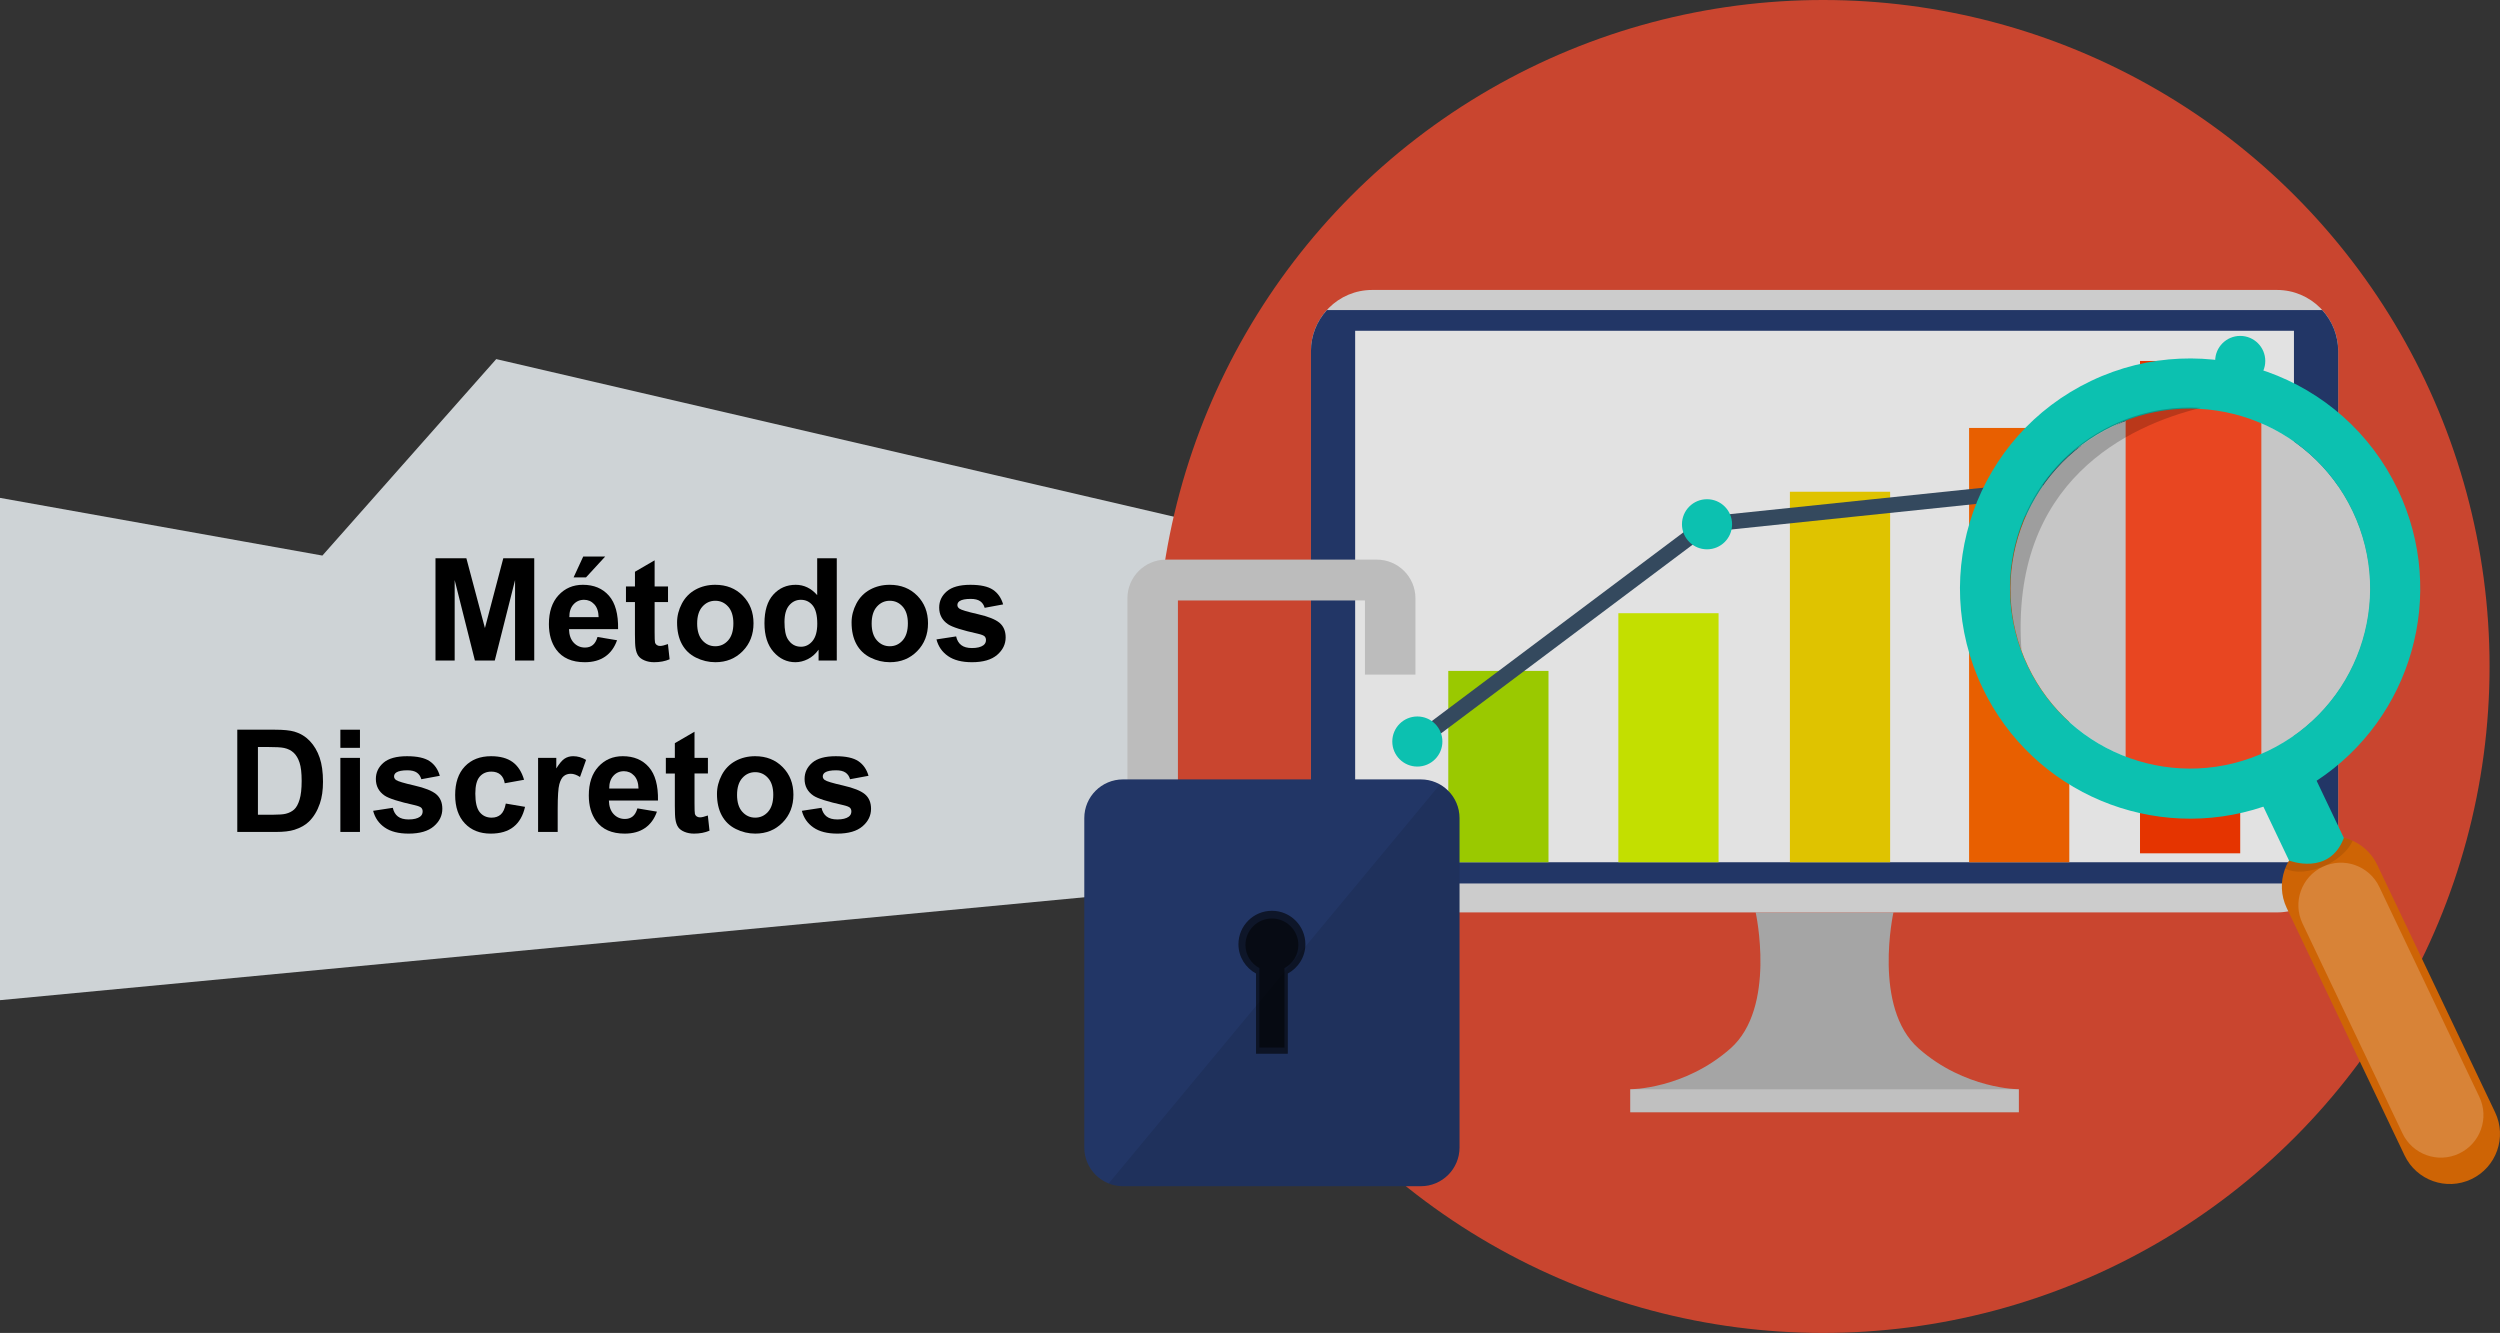 <?xml version="1.0" encoding="utf-8"?>
<!-- Generator: Adobe Illustrator 21.0.2, SVG Export Plug-In . SVG Version: 6.00 Build 0)  -->
<svg version="1.1" id="Capa_1" xmlns="http://www.w3.org/2000/svg" xmlns:xlink="http://www.w3.org/1999/xlink" x="0px" y="0px"
	 viewBox="0 0 391.634 208.81" style="enable-background:new 0 0 391.634 208.81;" xml:space="preserve">
<rect x="0" y="0" width="391.634" height="208.81" fill="#333333" stroke="none"/>
<g>
	<polygon style="fill:#CED3D6;" points="200.509,84.809 77.737,56.254 50.503,87.033 0,77.995 0,156.679 182.393,139.37 
		194.005,144.108 	"/>
	<g>
		<g>
			<path d="M68.221,103.476V87.459h4.84l2.906,10.926l2.874-10.926h4.851v16.017h-3.005V90.868l-3.179,12.608h-3.114
				l-3.168-12.608v12.608H68.221z"/>
			<path d="M93.601,99.784l3.06,0.513c-0.394,1.122-1.015,1.977-1.863,2.562s-1.91,0.88-3.185,0.88
				c-2.018,0-3.511-0.659-4.479-1.978c-0.765-1.057-1.147-2.39-1.147-3.999c0-1.923,0.503-3.429,1.508-4.518
				s2.276-1.634,3.813-1.634c1.726,0,3.088,0.57,4.086,1.71s1.475,2.886,1.431,5.239h-7.691
				c0.022,0.91,0.27,1.618,0.743,2.125c0.474,0.506,1.063,0.759,1.77,0.759c0.481,0,0.886-0.131,1.213-0.394
				C93.186,100.788,93.433,100.366,93.601,99.784z M93.776,96.68c-0.021-0.889-0.251-1.563-0.689-2.026
				c-0.436-0.463-0.969-0.694-1.595-0.694c-0.67,0-1.224,0.244-1.661,0.732c-0.436,0.488-0.651,1.151-0.644,1.988
				H93.776z M89.854,90.453l1.508-3.267h3.441l-3.005,3.267H89.854z"/>
			<path d="M104.647,91.873v2.447h-2.098v4.676c0,0.947,0.019,1.499,0.06,1.655
				c0.039,0.156,0.131,0.286,0.273,0.388c0.143,0.102,0.315,0.153,0.519,0.153c0.284,0,0.695-0.099,1.234-0.295
				l0.262,2.382c-0.714,0.306-1.522,0.459-2.425,0.459c-0.554,0-1.053-0.094-1.497-0.279s-0.77-0.426-0.978-0.721
				c-0.208-0.295-0.352-0.694-0.432-1.196c-0.065-0.357-0.099-1.078-0.099-2.163v-5.059H98.059v-2.447h1.409v-2.306
				l3.081-1.792v4.098H104.647z"/>
			<path d="M106.067,97.51c0-1.02,0.252-2.006,0.754-2.96c0.503-0.954,1.215-1.683,2.137-2.186
				c0.921-0.503,1.95-0.754,3.086-0.754c1.755,0,3.194,0.57,4.315,1.71c1.122,1.14,1.683,2.58,1.683,4.321
				c0,1.755-0.566,3.21-1.699,4.364c-1.132,1.154-2.558,1.732-4.277,1.732c-1.063,0-2.077-0.241-3.042-0.722
				c-0.966-0.48-1.699-1.185-2.202-2.114C106.319,99.974,106.067,98.843,106.067,97.51z M109.213,97.674
				c0,1.151,0.273,2.032,0.82,2.644c0.546,0.611,1.22,0.918,2.021,0.918c0.802,0,1.474-0.307,2.016-0.918
				c0.543-0.612,0.815-1.501,0.815-2.666c0-1.137-0.272-2.011-0.815-2.622c-0.542-0.612-1.214-0.918-2.016-0.918
				c-0.801,0-1.475,0.306-2.021,0.918C109.487,95.642,109.213,96.524,109.213,97.674z"/>
			<path d="M131.086,103.476h-2.852v-1.704c-0.473,0.662-1.032,1.156-1.677,1.48
				c-0.644,0.323-1.295,0.486-1.95,0.486c-1.333,0-2.475-0.537-3.425-1.612c-0.951-1.074-1.426-2.572-1.426-4.495
				c0-1.967,0.462-3.462,1.388-4.485c0.925-1.023,2.094-1.535,3.507-1.535c1.296,0,2.418,0.539,3.365,1.617v-5.769
				h3.069V103.476z M122.893,97.423c0,1.238,0.171,2.134,0.513,2.688c0.496,0.802,1.188,1.202,2.076,1.202
				c0.706,0,1.308-0.301,1.803-0.901s0.743-1.499,0.743-2.693c0-1.333-0.24-2.292-0.722-2.879
				c-0.48-0.586-1.096-0.88-1.846-0.88c-0.729,0-1.339,0.29-1.83,0.869
				C123.138,95.408,122.893,96.273,122.893,97.423z"/>
			<path d="M133.403,97.51c0-1.02,0.252-2.006,0.754-2.96c0.503-0.954,1.215-1.683,2.137-2.186
				c0.921-0.503,1.95-0.754,3.086-0.754c1.755,0,3.194,0.57,4.315,1.71c1.122,1.14,1.683,2.58,1.683,4.321
				c0,1.755-0.566,3.21-1.699,4.364c-1.132,1.154-2.558,1.732-4.277,1.732c-1.063,0-2.077-0.241-3.042-0.722
				c-0.966-0.48-1.699-1.185-2.202-2.114C133.655,99.974,133.403,98.843,133.403,97.51z M136.549,97.674
				c0,1.151,0.273,2.032,0.82,2.644c0.546,0.611,1.22,0.918,2.021,0.918c0.802,0,1.474-0.307,2.016-0.918
				c0.543-0.612,0.815-1.501,0.815-2.666c0-1.137-0.272-2.011-0.815-2.622c-0.542-0.612-1.214-0.918-2.016-0.918
				c-0.801,0-1.475,0.306-2.021,0.918C136.823,95.642,136.549,96.524,136.549,97.674z"/>
			<path d="M146.7,100.165l3.081-0.47c0.131,0.598,0.397,1.051,0.798,1.36c0.4,0.31,0.961,0.464,1.683,0.464
				c0.793,0,1.391-0.145,1.791-0.436c0.27-0.204,0.404-0.477,0.404-0.819c0-0.233-0.072-0.427-0.218-0.579
				c-0.153-0.145-0.496-0.28-1.027-0.404c-2.477-0.546-4.046-1.045-4.709-1.497c-0.918-0.626-1.377-1.497-1.377-2.611
				c0-1.005,0.398-1.85,1.191-2.534s2.024-1.027,3.692-1.027c1.588,0,2.768,0.259,3.54,0.775
				c0.772,0.518,1.304,1.282,1.595,2.295l-2.894,0.535c-0.124-0.451-0.359-0.798-0.705-1.038
				s-0.84-0.36-1.48-0.36c-0.809,0-1.388,0.113-1.737,0.339c-0.232,0.16-0.35,0.368-0.35,0.623
				c0,0.218,0.102,0.404,0.307,0.557c0.276,0.204,1.232,0.492,2.867,0.863c1.636,0.371,2.777,0.827,3.426,1.365
				c0.641,0.547,0.961,1.308,0.961,2.284c0,1.063-0.444,1.978-1.333,2.742s-2.203,1.147-3.943,1.147
				c-1.581,0-2.832-0.321-3.753-0.962C147.586,102.136,146.984,101.265,146.7,100.165z"/>
			<path d="M37.171,114.31h5.91c1.333,0,2.35,0.102,3.049,0.306c0.94,0.277,1.744,0.769,2.414,1.475
				c0.67,0.707,1.18,1.572,1.529,2.595c0.35,1.023,0.525,2.286,0.525,3.786c0,1.318-0.164,2.455-0.492,3.409
				c-0.4,1.165-0.973,2.108-1.715,2.829c-0.561,0.547-1.318,0.973-2.272,1.278
				c-0.715,0.226-1.669,0.339-2.863,0.339h-6.085V114.31z M40.405,117.019v10.609h2.415
				c0.903,0,1.555-0.051,1.955-0.153c0.524-0.131,0.96-0.353,1.306-0.666c0.347-0.314,0.629-0.829,0.847-1.547
				c0.219-0.717,0.328-1.694,0.328-2.933s-0.109-2.189-0.328-2.852c-0.218-0.663-0.524-1.181-0.917-1.552
				c-0.394-0.371-0.893-0.623-1.497-0.754c-0.452-0.102-1.337-0.153-2.655-0.153H40.405z"/>
			<path d="M53.32,117.151v-2.841h3.069v2.841H53.32z M53.32,130.327V118.724h3.069v11.602H53.32z"/>
			<path d="M58.453,127.016l3.081-0.47c0.131,0.598,0.397,1.051,0.798,1.36c0.4,0.31,0.961,0.464,1.683,0.464
				c0.793,0,1.391-0.145,1.791-0.436c0.27-0.204,0.404-0.477,0.404-0.819c0-0.233-0.072-0.427-0.218-0.579
				c-0.153-0.145-0.496-0.28-1.027-0.404c-2.477-0.546-4.046-1.045-4.709-1.497c-0.918-0.626-1.377-1.497-1.377-2.611
				c0-1.005,0.398-1.85,1.191-2.534s2.024-1.027,3.692-1.027c1.588,0,2.768,0.259,3.54,0.775
				c0.772,0.518,1.304,1.282,1.595,2.295l-2.894,0.535c-0.124-0.451-0.359-0.798-0.705-1.038
				s-0.84-0.36-1.48-0.36c-0.809,0-1.388,0.113-1.737,0.339c-0.232,0.16-0.35,0.368-0.35,0.623
				c0,0.218,0.102,0.404,0.307,0.557c0.276,0.204,1.232,0.492,2.867,0.863c1.636,0.371,2.777,0.827,3.426,1.365
				c0.641,0.547,0.961,1.308,0.961,2.284c0,1.063-0.444,1.978-1.333,2.742s-2.203,1.147-3.943,1.147
				c-1.581,0-2.832-0.321-3.753-0.962C59.34,128.987,58.738,128.116,58.453,127.016z"/>
			<path d="M82.096,122.155l-3.026,0.546c-0.102-0.605-0.333-1.06-0.693-1.366c-0.36-0.306-0.829-0.458-1.404-0.458
				c-0.765,0-1.375,0.264-1.83,0.792s-0.683,1.411-0.683,2.649c0,1.376,0.231,2.349,0.694,2.917
				c0.462,0.568,1.083,0.853,1.862,0.853c0.583,0,1.06-0.166,1.432-0.498c0.371-0.331,0.634-0.901,0.786-1.709
				l3.016,0.513c-0.314,1.385-0.914,2.43-1.803,3.136c-0.889,0.707-2.079,1.06-3.572,1.06
				c-1.697,0-3.051-0.536-4.06-1.606c-1.009-1.07-1.513-2.553-1.513-4.446c0-1.916,0.506-3.407,1.519-4.475
				c1.013-1.066,2.382-1.601,4.108-1.601c1.413,0,2.536,0.305,3.37,0.912
				C81.133,119.982,81.732,120.909,82.096,122.155z"/>
			<path d="M87.363,130.327h-3.07V118.724h2.852v1.649c0.488-0.779,0.927-1.293,1.316-1.54
				c0.39-0.248,0.832-0.372,1.328-0.372c0.699,0,1.373,0.193,2.022,0.579l-0.951,2.677
				c-0.518-0.335-0.998-0.503-1.442-0.503c-0.43,0-0.794,0.119-1.092,0.355c-0.299,0.236-0.534,0.665-0.705,1.284
				s-0.257,1.915-0.257,3.889V130.327z"/>
			<path d="M99.851,126.634l3.06,0.513c-0.394,1.122-1.015,1.977-1.863,2.562s-1.91,0.88-3.185,0.88
				c-2.018,0-3.511-0.659-4.479-1.978c-0.765-1.057-1.147-2.39-1.147-3.999c0-1.923,0.503-3.429,1.508-4.518
				s2.276-1.634,3.813-1.634c1.726,0,3.088,0.57,4.086,1.71s1.475,2.886,1.431,5.239h-7.691
				c0.022,0.91,0.27,1.618,0.743,2.125c0.474,0.506,1.063,0.759,1.77,0.759c0.481,0,0.886-0.131,1.213-0.394
				C99.436,127.639,99.683,127.216,99.851,126.634z M100.026,123.531c-0.021-0.889-0.251-1.563-0.689-2.026
				c-0.436-0.463-0.969-0.694-1.595-0.694c-0.67,0-1.224,0.244-1.661,0.732c-0.436,0.488-0.651,1.151-0.644,1.988
				H100.026z"/>
			<path d="M110.897,118.724v2.447h-2.098v4.676c0,0.947,0.019,1.499,0.06,1.655
				c0.039,0.156,0.131,0.286,0.273,0.388c0.143,0.102,0.315,0.153,0.519,0.153c0.284,0,0.695-0.099,1.234-0.295
				l0.262,2.382c-0.714,0.306-1.522,0.459-2.425,0.459c-0.554,0-1.053-0.094-1.497-0.279s-0.77-0.426-0.978-0.721
				c-0.208-0.295-0.352-0.694-0.432-1.196c-0.065-0.357-0.099-1.078-0.099-2.163v-5.059h-1.409v-2.447h1.409v-2.306
				l3.081-1.792v4.098H110.897z"/>
			<path d="M112.317,124.361c0-1.02,0.252-2.006,0.754-2.96c0.503-0.954,1.215-1.683,2.137-2.186
				c0.921-0.503,1.95-0.754,3.086-0.754c1.755,0,3.194,0.57,4.315,1.71c1.122,1.14,1.683,2.58,1.683,4.321
				c0,1.755-0.566,3.21-1.699,4.364c-1.132,1.154-2.558,1.732-4.277,1.732c-1.063,0-2.077-0.241-3.042-0.722
				c-0.966-0.48-1.699-1.185-2.202-2.114C112.569,126.825,112.317,125.694,112.317,124.361z M115.463,124.525
				c0,1.151,0.273,2.032,0.82,2.644c0.546,0.611,1.22,0.918,2.021,0.918c0.802,0,1.474-0.307,2.016-0.918
				c0.543-0.612,0.815-1.501,0.815-2.666c0-1.137-0.272-2.011-0.815-2.622c-0.542-0.612-1.214-0.918-2.016-0.918
				c-0.801,0-1.475,0.306-2.021,0.918C115.737,122.493,115.463,123.374,115.463,124.525z"/>
			<path d="M125.613,127.016l3.081-0.47c0.131,0.598,0.397,1.051,0.798,1.36c0.4,0.31,0.961,0.464,1.683,0.464
				c0.793,0,1.391-0.145,1.791-0.436c0.27-0.204,0.404-0.477,0.404-0.819c0-0.233-0.072-0.427-0.218-0.579
				c-0.153-0.145-0.496-0.28-1.027-0.404c-2.477-0.546-4.046-1.045-4.709-1.497c-0.918-0.626-1.377-1.497-1.377-2.611
				c0-1.005,0.398-1.85,1.191-2.534s2.024-1.027,3.692-1.027c1.588,0,2.768,0.259,3.54,0.775
				c0.772,0.518,1.304,1.282,1.595,2.295l-2.894,0.535c-0.124-0.451-0.359-0.798-0.705-1.038
				s-0.84-0.36-1.48-0.36c-0.809,0-1.388,0.113-1.737,0.339c-0.232,0.16-0.35,0.368-0.35,0.623
				c0,0.218,0.102,0.404,0.307,0.557c0.276,0.204,1.232,0.492,2.867,0.863c1.636,0.371,2.777,0.827,3.426,1.365
				c0.641,0.547,0.961,1.308,0.961,2.284c0,1.063-0.444,1.978-1.333,2.742s-2.203,1.147-3.943,1.147
				c-1.581,0-2.832-0.321-3.753-0.962C126.499,128.987,125.897,128.116,125.613,127.016z"/>
		</g>
	</g>
	<g>
		<circle id="Background_2_3_" style="fill:#C9452F;" cx="285.594" cy="104.405" r="104.405"/>
		<g id="Key_Word_3_">
			<g id="Blooming_2_">
				<path style="fill:#A5A5A5;" d="M300.562,164.246c-7.241-6.394-3.948-21.314-3.948-21.314h-10.791h-10.79
					c0,0,3.292,14.92-3.949,21.314c-7.241,6.394-15.7,6.394-15.7,6.394v3.598h30.438h30.437v-3.598
					C316.26,170.64,307.803,170.64,300.562,164.246z"/>
				<rect x="255.385" y="170.64" style="opacity:0.3;fill:#FFFFFF;" width="60.875" height="3.598"/>
				<path style="fill:#CCCCCC;" d="M366.282,133.341c0,5.297-4.295,9.591-9.591,9.591H214.956
					c-5.297,0-9.591-4.293-9.591-9.591V55.013c0-5.296,4.294-9.591,9.591-9.591h141.736
					c5.296,0,9.591,4.295,9.591,9.591V133.341z"/>
				<path style="fill:#223666;" d="M205.365,55.013v78.328c0,1.861,0.538,3.593,1.456,5.062h158.006
					c0.917-1.469,1.456-3.201,1.456-5.062V55.013c0-2.483-0.951-4.738-2.501-6.44H207.864
					C206.316,50.275,205.365,52.531,205.365,55.013z"/>
				<rect x="212.291" y="51.818" style="fill:#E2E2E2;" width="147.065" height="83.255"/>
				<rect x="226.878" y="105.101" style="fill:#9AC900;" width="15.7" height="29.972"/>
				<rect x="253.52" y="96.062" style="fill:#C3DF00;" width="15.7" height="39.011"/>
				<rect x="280.395" y="77.032" style="fill:#DFC300;" width="15.7" height="58.041"/>
				<rect x="308.464" y="67.04" style="fill:#E85F00;" width="15.7" height="68.032"/>
				<rect x="335.24" y="56.546" style="fill:#E53400;" width="15.698" height="77.129"/>
				<g>
					<g>
						<polygon style="fill:#34495E;" points="222.757,117.128 221.309,115.197 266.954,80.963 315.874,75.858 
							350.325,55.507 351.552,57.585 316.648,78.204 267.868,83.294 						"/>
					</g>
					<circle style="fill:#0CC1B0;" cx="222.032" cy="116.162" r="3.924"/>
					<circle style="fill:#0CC1B0;" cx="267.411" cy="82.129" r="3.925"/>
					<circle style="fill:#0CC1B0;" cx="316.261" cy="77.031" r="3.924"/>
					<circle style="fill:#0CC1B0;" cx="350.939" cy="56.546" r="3.925"/>
				</g>
			</g>
			<g id="Key_1_">
				<path style="fill:#BCBCBC;" d="M213.822,105.681h7.913V93.727c0-3.348-2.714-6.061-6.062-6.061h-32.999
					c-3.348,0-6.061,2.714-6.061,6.061v49.499c0,3.348,2.713,6.061,6.061,6.061h1.852V94.064h29.296V105.681z"/>
				<path style="fill:#223666;" d="M228.638,179.763c0,3.346-2.714,6.06-6.061,6.06h-46.657
					c-3.347,0-6.061-2.714-6.061-6.06v-51.605c0-3.349,2.714-6.061,6.061-6.061h46.657
					c3.348,0,6.061,2.712,6.061,6.061V179.763z"/>
				<path style="opacity:0.6;" d="M204.492,147.92c0-2.895-2.347-5.242-5.243-5.242c-2.895,0-5.242,2.347-5.242,5.242
					c0,1.989,1.121,3.7,2.755,4.588V165.07h4.976v-12.562C203.37,151.62,204.492,149.909,204.492,147.92z"/>
				<path style="opacity:0.5;" d="M199.249,143.886c-2.289,0-4.145,1.855-4.145,4.146c0,1.573,0.887,2.925,2.179,3.627
					v9.933v2.513h3.927v-2.513h0.008v-9.933c1.291-0.703,2.178-2.054,2.178-3.627
					C203.394,145.741,201.538,143.886,199.249,143.886z"/>
				<path style="opacity:0.1;" d="M175.92,185.823h46.657c3.348,0,6.061-2.714,6.061-6.06v-51.605
					c0-2.256-1.236-4.22-3.063-5.264l-51.892,62.497C174.375,185.667,175.129,185.823,175.92,185.823z"/>
			</g>
			<g id="Lens_3_">
				<path style="fill:#CE6405;" d="M390.868,174.249c1.867,3.917,0.204,8.604-3.713,10.469l0,0
					c-3.915,1.864-8.602,0.201-10.467-3.714l-18.465-38.763c-1.863-3.916-0.203-8.603,3.713-10.468l0,0
					c3.917-1.865,8.603-0.202,10.469,3.713L390.868,174.249z"/>
				<path style="opacity:0.2;fill:#FFFFFF;" d="M388.392,171.821c1.584,3.321,0.173,7.298-3.15,8.879l0,0
					c-3.322,1.584-7.297,0.174-8.88-3.148l-15.664-32.882c-1.582-3.322-0.172-7.298,3.15-8.88l0,0
					c3.322-1.583,7.299-0.172,8.881,3.149L388.392,171.821z"/>
				
					<ellipse transform="matrix(0.903 -0.43 0.43 0.903 -6.308 156.506)" style="fill:#C6C6C6;" cx="343.089" cy="92.207" rx="28.192" ry="28.192"/>
				<path style="opacity:0.1;" d="M368.551,131.714c-2.033-0.921-4.442-0.976-6.616,0.059
					c-1.894,0.902-3.255,2.469-3.95,4.285c1.452,0.79,3.949,0.643,6.392-0.521
					C366.422,134.563,367.934,133.113,368.551,131.714z"/>
				<rect x="332.988" y="62.078" style="fill:#E84621;" width="21.259" height="60.816"/>
				<path style="fill:#0CC1B0;" d="M375.632,76.706c-8.562-17.973-30.071-25.603-48.044-17.042
					c-17.974,8.562-25.602,30.071-17.042,48.044c7.931,16.649,26.972,24.41,44.021,18.66l4.02,8.438
					c0,0,6.314,2.472,8.586-3.542l-4.266-8.956C377.727,112.578,383.471,93.164,375.632,76.706z M355.212,117.659
					c-14.056,6.694-30.879,0.727-37.575-13.329c-6.696-14.056-0.728-30.88,13.327-37.575
					c14.057-6.696,30.88-0.73,37.576,13.327C375.236,94.14,369.269,110.963,355.212,117.659z"/>
				<path style="opacity:0.2;" d="M344.755,63.892c-4.613-0.282-9.358,0.561-13.825,2.689
					c-13.333,6.351-19.38,21.814-14.252,35.384C314.754,75.207,333.663,66.619,344.755,63.892z"/>
			</g>
		</g>
	</g>
</g>
</svg>
